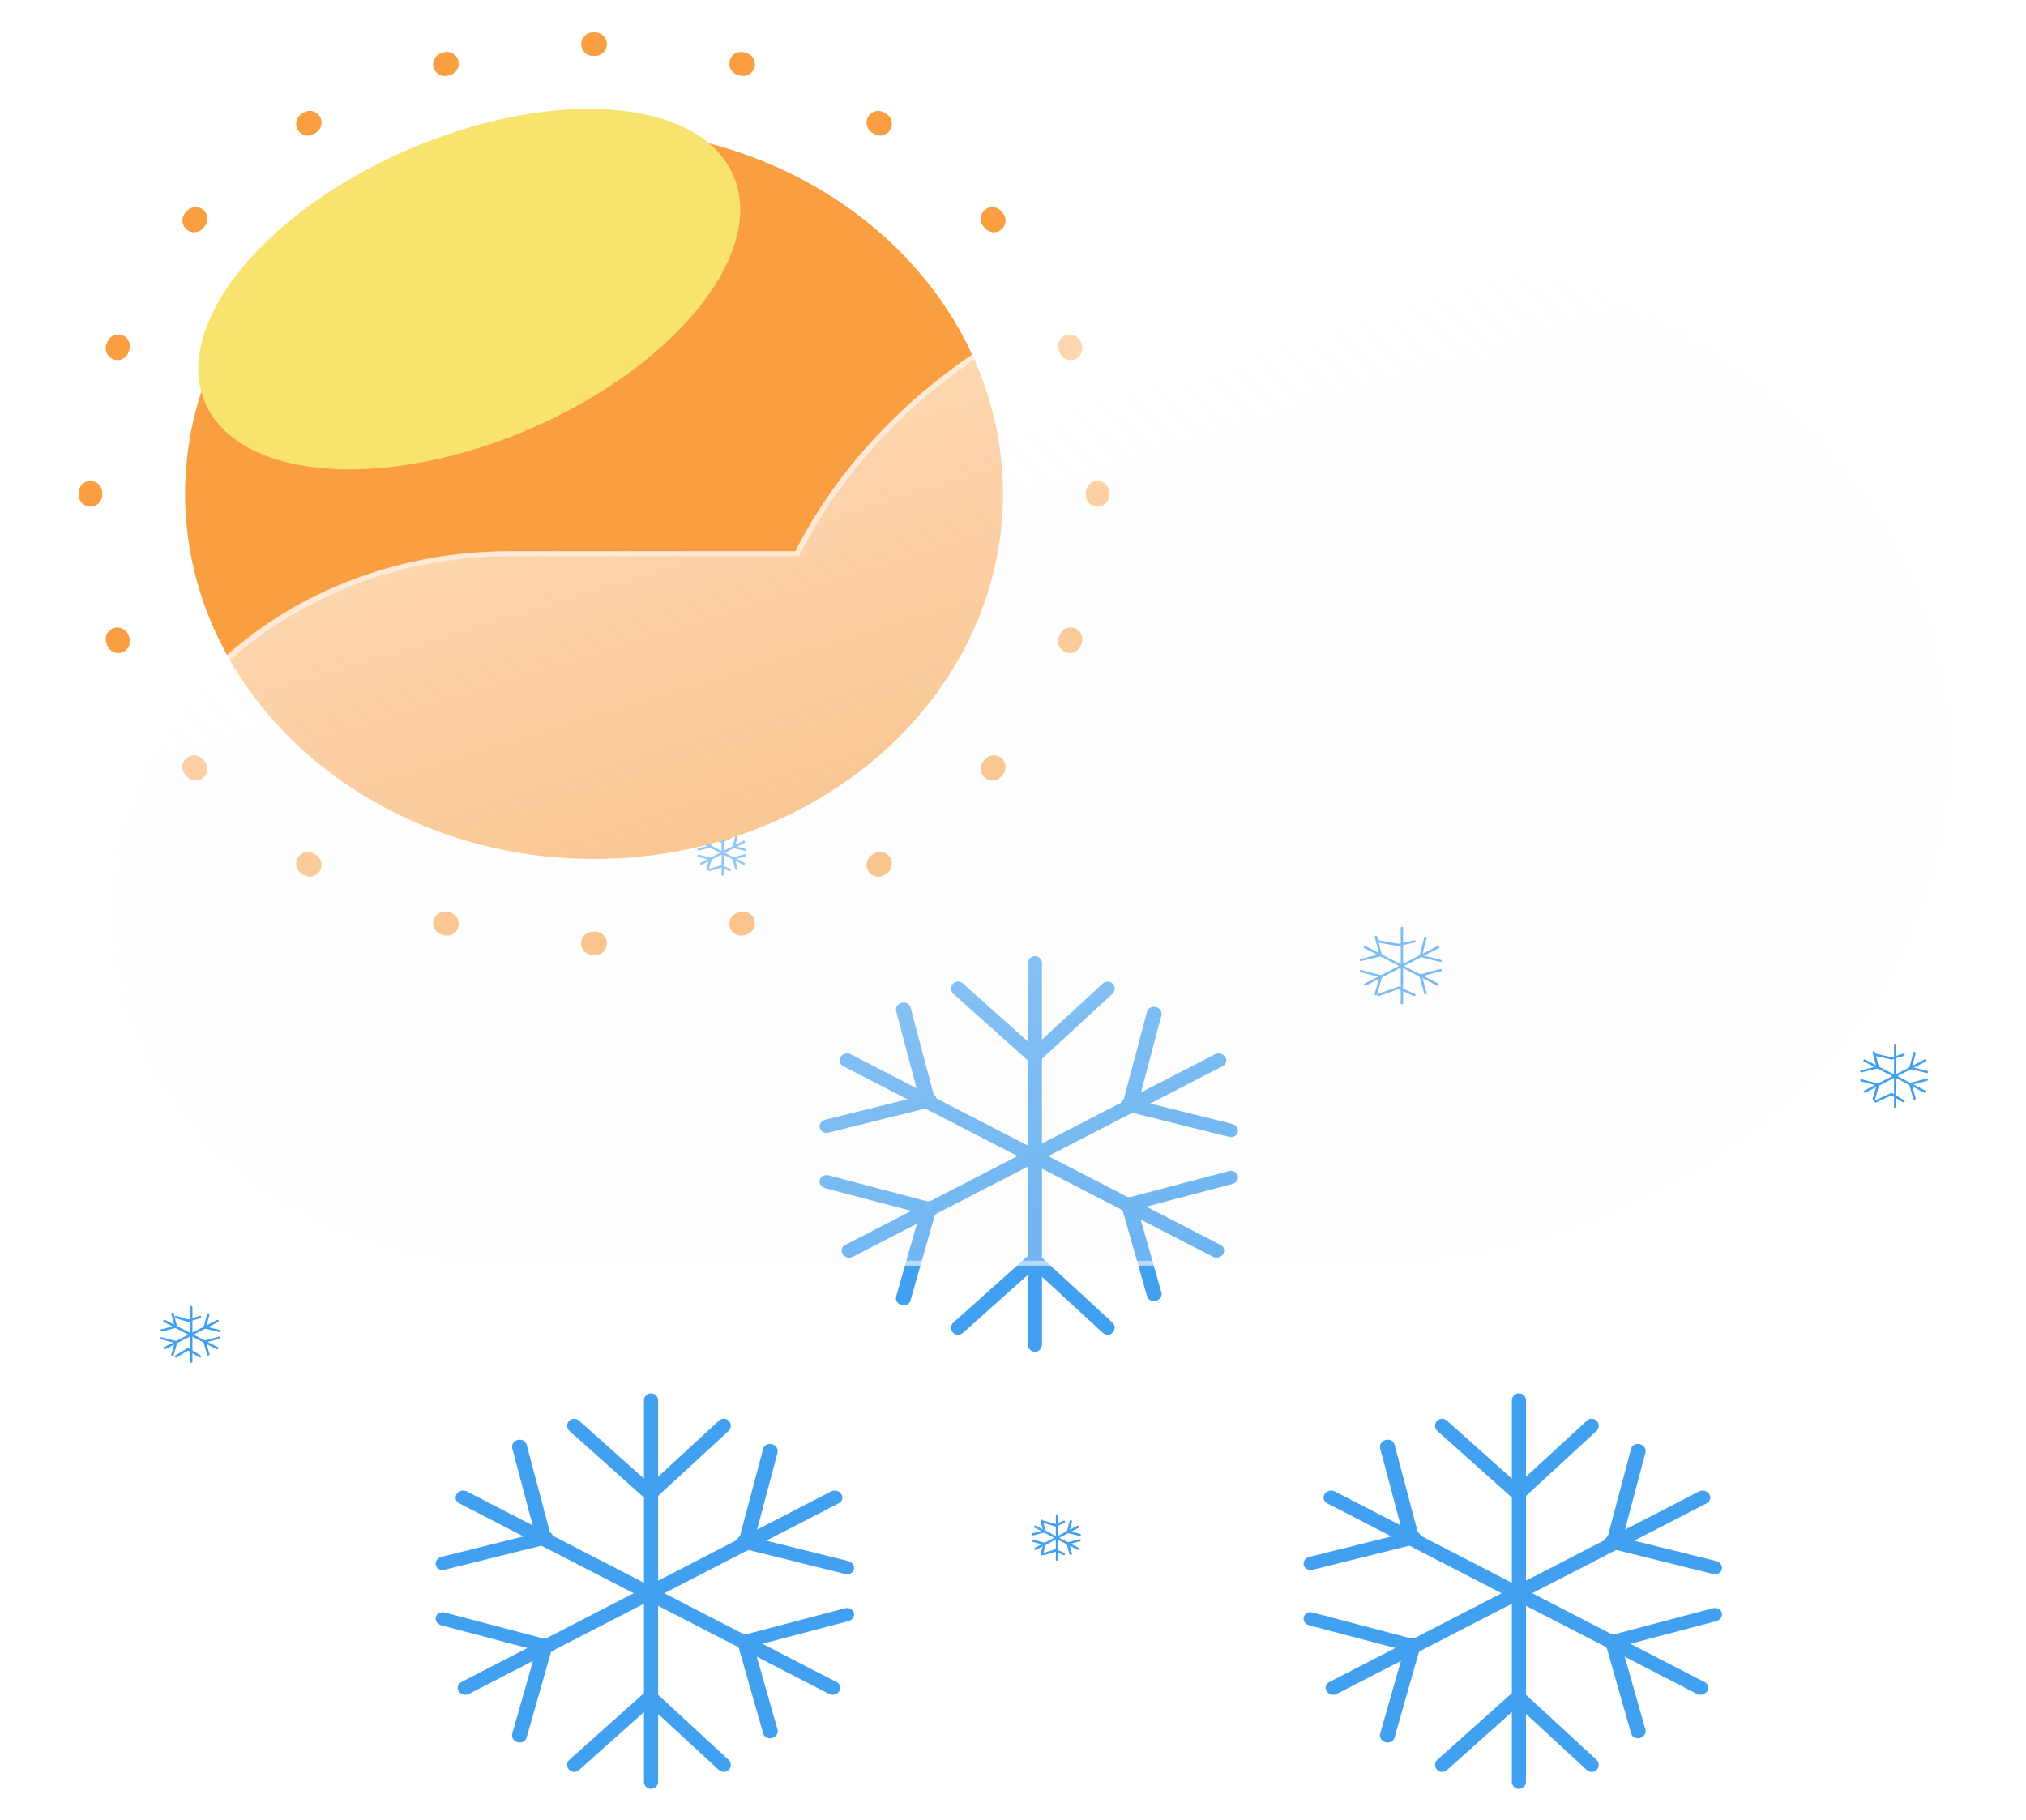 <svg width="69" height="62" viewBox="0 0 69 62" fill="none" xmlns="http://www.w3.org/2000/svg">
<g filter="url(#filter0_f_19_1083)">
<path fill-rule="evenodd" clip-rule="evenodd" d="M24.614 28.249C24.637 28.249 24.654 28.267 24.654 28.289V29.786C24.654 29.808 24.637 29.826 24.614 29.826C24.592 29.826 24.575 29.808 24.575 29.786V28.289C24.575 28.267 24.592 28.249 24.614 28.249Z" fill="#42A0F0"/>
<path fill-rule="evenodd" clip-rule="evenodd" d="M24.89 28.516C24.898 28.537 24.889 28.56 24.869 28.569L24.595 28.692C24.574 28.701 24.551 28.692 24.542 28.672C24.533 28.652 24.542 28.628 24.562 28.619L24.837 28.496C24.857 28.487 24.881 28.496 24.89 28.516Z" fill="#42A0F0"/>
<path fill-rule="evenodd" clip-rule="evenodd" d="M24.131 28.521C24.137 28.5 24.159 28.488 24.18 28.494L24.59 28.616C24.611 28.622 24.623 28.645 24.616 28.666C24.61 28.687 24.588 28.699 24.567 28.693L24.157 28.571C24.136 28.565 24.124 28.543 24.131 28.521Z" fill="#42A0F0"/>
<path fill-rule="evenodd" clip-rule="evenodd" d="M24.542 29.491C24.551 29.47 24.574 29.461 24.595 29.47L24.869 29.593C24.889 29.602 24.898 29.626 24.89 29.646C24.881 29.666 24.857 29.675 24.837 29.666L24.562 29.544C24.542 29.535 24.533 29.511 24.542 29.491Z" fill="#42A0F0"/>
<path fill-rule="evenodd" clip-rule="evenodd" d="M24.616 29.495C24.623 29.517 24.611 29.539 24.59 29.545L24.18 29.667C24.159 29.674 24.137 29.661 24.131 29.64C24.124 29.619 24.136 29.597 24.157 29.59L24.567 29.469C24.588 29.462 24.61 29.474 24.616 29.495Z" fill="#42A0F0"/>
<path fill-rule="evenodd" clip-rule="evenodd" d="M25.372 28.651C25.384 28.67 25.378 28.693 25.358 28.703L23.906 29.452C23.886 29.462 23.861 29.455 23.849 29.437C23.837 29.418 23.843 29.395 23.863 29.385L25.314 28.636C25.334 28.626 25.36 28.633 25.372 28.651Z" fill="#42A0F0"/>
<path fill-rule="evenodd" clip-rule="evenodd" d="M25.424 28.957C25.419 28.978 25.397 28.989 25.375 28.984L24.969 28.883C24.946 28.877 24.932 28.856 24.937 28.836C24.942 28.816 24.964 28.804 24.987 28.81L25.392 28.91C25.415 28.916 25.429 28.937 25.424 28.957Z" fill="#42A0F0"/>
<path fill-rule="evenodd" clip-rule="evenodd" d="M25.092 28.45C25.114 28.456 25.128 28.477 25.123 28.497L25.026 28.864C25.02 28.884 24.998 28.895 24.975 28.889C24.953 28.883 24.939 28.862 24.944 28.842L25.041 28.476C25.047 28.456 25.069 28.444 25.092 28.45Z" fill="#42A0F0"/>
<path fill-rule="evenodd" clip-rule="evenodd" d="M24.21 29.213C24.232 29.219 24.246 29.241 24.24 29.261L24.138 29.62C24.132 29.64 24.109 29.651 24.087 29.645C24.064 29.639 24.051 29.617 24.057 29.597L24.159 29.238C24.165 29.218 24.187 29.207 24.21 29.213Z" fill="#42A0F0"/>
<path fill-rule="evenodd" clip-rule="evenodd" d="M24.247 29.267C24.242 29.287 24.22 29.299 24.197 29.293L23.787 29.184C23.764 29.178 23.75 29.157 23.755 29.137C23.761 29.117 23.783 29.105 23.806 29.111L24.216 29.22C24.239 29.226 24.253 29.247 24.247 29.267Z" fill="#42A0F0"/>
<path fill-rule="evenodd" clip-rule="evenodd" d="M25.364 29.437C25.352 29.455 25.326 29.462 25.307 29.452L23.855 28.703C23.835 28.693 23.829 28.67 23.841 28.651C23.853 28.633 23.879 28.626 23.898 28.636L25.35 29.385C25.37 29.395 25.376 29.418 25.364 29.437Z" fill="#42A0F0"/>
<path fill-rule="evenodd" clip-rule="evenodd" d="M25.092 29.627C25.069 29.633 25.047 29.622 25.041 29.602L24.939 29.243C24.933 29.223 24.947 29.202 24.969 29.195C24.991 29.189 25.014 29.2 25.02 29.22L25.122 29.579C25.128 29.599 25.114 29.621 25.092 29.627Z" fill="#42A0F0"/>
<path fill-rule="evenodd" clip-rule="evenodd" d="M25.423 29.119C25.429 29.14 25.415 29.161 25.392 29.167L24.982 29.275C24.959 29.281 24.936 29.269 24.931 29.249C24.926 29.229 24.94 29.208 24.962 29.202L25.373 29.094C25.395 29.088 25.418 29.099 25.423 29.119Z" fill="#42A0F0"/>
<path fill-rule="evenodd" clip-rule="evenodd" d="M24.241 28.818C24.246 28.839 24.232 28.86 24.209 28.865L23.804 28.966C23.781 28.972 23.759 28.96 23.754 28.94C23.749 28.919 23.763 28.898 23.786 28.893L24.191 28.792C24.214 28.786 24.236 28.798 24.241 28.818Z" fill="#42A0F0"/>
<path fill-rule="evenodd" clip-rule="evenodd" d="M24.203 28.872C24.18 28.878 24.157 28.866 24.152 28.846L24.055 28.48C24.049 28.459 24.063 28.438 24.086 28.432C24.108 28.426 24.131 28.438 24.137 28.458L24.234 28.824C24.239 28.845 24.225 28.866 24.203 28.872Z" fill="#42A0F0"/>
</g>
<g filter="url(#filter1_f_19_1083)">
<path fill-rule="evenodd" clip-rule="evenodd" d="M47.745 31.564C47.767 31.564 47.785 31.582 47.785 31.604V34.17C47.785 34.192 47.767 34.21 47.745 34.21C47.723 34.21 47.705 34.192 47.705 34.17V31.604C47.705 31.582 47.723 31.564 47.745 31.564Z" fill="#42A0F0"/>
<path fill-rule="evenodd" clip-rule="evenodd" d="M48.21 32.056C48.215 32.077 48.201 32.099 48.179 32.103L47.634 32.225C47.612 32.23 47.591 32.216 47.586 32.195C47.581 32.173 47.595 32.152 47.617 32.147L48.162 32.025C48.184 32.02 48.205 32.034 48.21 32.056Z" fill="#42A0F0"/>
<path fill-rule="evenodd" clip-rule="evenodd" d="M46.904 32.057C46.908 32.035 46.928 32.021 46.95 32.025L47.632 32.147C47.654 32.151 47.668 32.171 47.664 32.193C47.661 32.215 47.64 32.229 47.618 32.225L46.936 32.104C46.914 32.1 46.9 32.079 46.904 32.057Z" fill="#42A0F0"/>
<path fill-rule="evenodd" clip-rule="evenodd" d="M47.589 33.631C47.598 33.611 47.621 33.602 47.642 33.611L48.187 33.854C48.207 33.863 48.216 33.887 48.207 33.907C48.198 33.927 48.175 33.936 48.154 33.927L47.609 33.684C47.589 33.675 47.58 33.651 47.589 33.631Z" fill="#42A0F0"/>
<path fill-rule="evenodd" clip-rule="evenodd" d="M47.663 33.634C47.67 33.654 47.659 33.677 47.639 33.685L46.957 33.928C46.936 33.936 46.913 33.925 46.905 33.904C46.898 33.883 46.909 33.86 46.93 33.853L47.612 33.609C47.632 33.602 47.655 33.613 47.663 33.634Z" fill="#42A0F0"/>
<path fill-rule="evenodd" clip-rule="evenodd" d="M49.018 32.238C49.03 32.256 49.024 32.279 49.004 32.29L46.515 33.573C46.495 33.583 46.47 33.576 46.458 33.557C46.446 33.539 46.452 33.516 46.472 33.505L48.961 32.222C48.98 32.212 49.006 32.219 49.018 32.238Z" fill="#42A0F0"/>
<path fill-rule="evenodd" clip-rule="evenodd" d="M49.102 32.738C49.097 32.758 49.075 32.77 49.052 32.765L48.362 32.593C48.339 32.588 48.325 32.567 48.33 32.546C48.335 32.526 48.357 32.514 48.38 32.52L49.07 32.691C49.092 32.697 49.107 32.718 49.102 32.738Z" fill="#42A0F0"/>
<path fill-rule="evenodd" clip-rule="evenodd" d="M48.557 31.905C48.58 31.911 48.594 31.933 48.589 31.953L48.423 32.576C48.418 32.596 48.395 32.607 48.373 32.601C48.35 32.596 48.336 32.574 48.341 32.554L48.507 31.931C48.512 31.911 48.535 31.899 48.557 31.905Z" fill="#42A0F0"/>
<path fill-rule="evenodd" clip-rule="evenodd" d="M47.044 33.213C47.066 33.219 47.08 33.241 47.074 33.261L46.9 33.872C46.895 33.892 46.872 33.903 46.849 33.897C46.827 33.89 46.813 33.869 46.819 33.849L46.993 33.238C46.998 33.218 47.021 33.207 47.044 33.213Z" fill="#42A0F0"/>
<path fill-rule="evenodd" clip-rule="evenodd" d="M47.084 33.269C47.079 33.289 47.056 33.3 47.034 33.294L46.336 33.111C46.314 33.105 46.3 33.083 46.305 33.063C46.31 33.043 46.333 33.032 46.355 33.038L47.053 33.221C47.076 33.227 47.09 33.249 47.084 33.269Z" fill="#42A0F0"/>
<path fill-rule="evenodd" clip-rule="evenodd" d="M49.004 33.557C48.992 33.576 48.967 33.583 48.947 33.573L46.458 32.29C46.438 32.279 46.432 32.256 46.444 32.238C46.456 32.219 46.482 32.212 46.501 32.222L48.99 33.505C49.01 33.516 49.016 33.539 49.004 33.557Z" fill="#42A0F0"/>
<path fill-rule="evenodd" clip-rule="evenodd" d="M48.558 33.868C48.536 33.874 48.513 33.863 48.507 33.843L48.333 33.233C48.328 33.212 48.341 33.191 48.364 33.185C48.386 33.178 48.409 33.19 48.415 33.21L48.588 33.82C48.594 33.84 48.581 33.862 48.558 33.868Z" fill="#42A0F0"/>
<path fill-rule="evenodd" clip-rule="evenodd" d="M49.102 33.035C49.108 33.055 49.093 33.076 49.071 33.082L48.373 33.266C48.351 33.272 48.328 33.26 48.323 33.24C48.317 33.22 48.331 33.199 48.354 33.193L49.052 33.009C49.074 33.003 49.097 33.014 49.102 33.035Z" fill="#42A0F0"/>
<path fill-rule="evenodd" clip-rule="evenodd" d="M47.077 32.518C47.081 32.538 47.067 32.559 47.044 32.565L46.355 32.736C46.332 32.742 46.31 32.73 46.305 32.71C46.3 32.69 46.314 32.669 46.337 32.663L47.026 32.492C47.049 32.486 47.072 32.498 47.077 32.518Z" fill="#42A0F0"/>
<path fill-rule="evenodd" clip-rule="evenodd" d="M47.035 32.573C47.012 32.579 46.99 32.568 46.984 32.547L46.819 31.924C46.813 31.904 46.828 31.883 46.85 31.877C46.873 31.871 46.895 31.883 46.901 31.903L47.066 32.526C47.071 32.546 47.057 32.567 47.035 32.573Z" fill="#42A0F0"/>
</g>
<g filter="url(#filter2_f_19_1083)">
<path fill-rule="evenodd" clip-rule="evenodd" d="M64.543 35.549C64.566 35.549 64.584 35.567 64.584 35.589V37.696C64.584 37.718 64.566 37.736 64.543 37.736C64.521 37.736 64.503 37.718 64.503 37.696V35.589C64.503 35.567 64.521 35.549 64.543 35.549Z" fill="#42A0F0"/>
<path fill-rule="evenodd" clip-rule="evenodd" d="M64.869 35.916C64.875 35.937 64.863 35.959 64.842 35.966L64.433 36.088C64.412 36.094 64.39 36.082 64.383 36.061C64.377 36.039 64.389 36.017 64.41 36.011L64.819 35.889C64.841 35.883 64.863 35.895 64.869 35.916Z" fill="#42A0F0"/>
<path fill-rule="evenodd" clip-rule="evenodd" d="M63.837 35.919C63.842 35.897 63.863 35.884 63.885 35.888L64.43 36.01C64.452 36.015 64.465 36.036 64.461 36.058C64.456 36.08 64.434 36.093 64.413 36.088L63.867 35.967C63.846 35.962 63.832 35.94 63.837 35.919Z" fill="#42A0F0"/>
<path fill-rule="evenodd" clip-rule="evenodd" d="M64.387 37.246C64.398 37.227 64.423 37.221 64.442 37.233L64.851 37.476C64.87 37.487 64.876 37.512 64.865 37.531C64.854 37.55 64.829 37.556 64.81 37.545L64.401 37.301C64.382 37.29 64.376 37.266 64.387 37.246Z" fill="#42A0F0"/>
<path fill-rule="evenodd" clip-rule="evenodd" d="M64.458 37.251C64.467 37.271 64.458 37.294 64.438 37.303L63.892 37.547C63.872 37.556 63.848 37.547 63.839 37.527C63.83 37.507 63.84 37.483 63.86 37.474L64.405 37.23C64.425 37.221 64.449 37.23 64.458 37.251Z" fill="#42A0F0"/>
<path fill-rule="evenodd" clip-rule="evenodd" d="M65.596 36.106C65.608 36.125 65.602 36.148 65.582 36.158L63.538 37.212C63.519 37.222 63.493 37.215 63.481 37.196C63.469 37.178 63.475 37.154 63.495 37.144L65.538 36.091C65.558 36.081 65.584 36.088 65.596 36.106Z" fill="#42A0F0"/>
<path fill-rule="evenodd" clip-rule="evenodd" d="M65.665 36.522C65.661 36.543 65.638 36.554 65.616 36.549L65.049 36.408C65.026 36.402 65.012 36.381 65.017 36.361C65.022 36.341 65.044 36.329 65.067 36.335L65.633 36.476C65.656 36.481 65.671 36.502 65.665 36.522Z" fill="#42A0F0"/>
<path fill-rule="evenodd" clip-rule="evenodd" d="M65.213 35.83C65.235 35.836 65.249 35.857 65.244 35.877L65.108 36.389C65.103 36.409 65.08 36.421 65.057 36.415C65.035 36.409 65.021 36.388 65.026 36.367L65.162 35.856C65.167 35.836 65.19 35.824 65.213 35.83Z" fill="#42A0F0"/>
<path fill-rule="evenodd" clip-rule="evenodd" d="M63.97 36.904C63.992 36.91 64.006 36.931 64 36.952L63.858 37.453C63.852 37.473 63.829 37.484 63.807 37.478C63.784 37.472 63.771 37.45 63.776 37.43L63.919 36.929C63.925 36.909 63.948 36.898 63.97 36.904Z" fill="#42A0F0"/>
<path fill-rule="evenodd" clip-rule="evenodd" d="M64.009 36.958C64.004 36.978 63.981 36.99 63.959 36.984L63.386 36.833C63.363 36.827 63.349 36.805 63.355 36.785C63.36 36.765 63.382 36.754 63.405 36.76L63.978 36.911C64.001 36.917 64.014 36.938 64.009 36.958Z" fill="#42A0F0"/>
<path fill-rule="evenodd" clip-rule="evenodd" d="M65.584 37.196C65.572 37.215 65.546 37.221 65.526 37.211L63.483 36.158C63.463 36.148 63.457 36.124 63.469 36.106C63.481 36.087 63.507 36.081 63.526 36.091L65.57 37.144C65.59 37.154 65.596 37.178 65.584 37.196Z" fill="#42A0F0"/>
<path fill-rule="evenodd" clip-rule="evenodd" d="M65.213 37.455C65.19 37.461 65.168 37.45 65.162 37.43L65.019 36.928C65.013 36.908 65.027 36.887 65.049 36.88C65.072 36.874 65.095 36.885 65.1 36.905L65.243 37.407C65.249 37.427 65.235 37.448 65.213 37.455Z" fill="#42A0F0"/>
<path fill-rule="evenodd" clip-rule="evenodd" d="M65.665 36.762C65.67 36.782 65.656 36.803 65.634 36.809L65.061 36.96C65.038 36.966 65.016 36.955 65.01 36.934C65.005 36.914 65.019 36.893 65.041 36.887L65.615 36.736C65.637 36.73 65.66 36.742 65.665 36.762Z" fill="#42A0F0"/>
<path fill-rule="evenodd" clip-rule="evenodd" d="M64.002 36.338C64.007 36.358 63.993 36.379 63.97 36.385L63.404 36.525C63.381 36.531 63.358 36.519 63.353 36.499C63.349 36.479 63.363 36.458 63.386 36.452L63.952 36.311C63.975 36.306 63.997 36.317 64.002 36.338Z" fill="#42A0F0"/>
<path fill-rule="evenodd" clip-rule="evenodd" d="M63.962 36.391C63.939 36.397 63.917 36.386 63.911 36.366L63.776 35.854C63.77 35.834 63.784 35.813 63.807 35.807C63.829 35.801 63.852 35.812 63.857 35.832L63.993 36.344C63.998 36.364 63.984 36.385 63.962 36.391Z" fill="#42A0F0"/>
</g>
<g filter="url(#filter3_f_19_1083)">
<path fill-rule="evenodd" clip-rule="evenodd" d="M6.514 44.48C6.536 44.48 6.554 44.498 6.554 44.52V46.376C6.554 46.398 6.536 46.416 6.514 46.416C6.492 46.416 6.474 46.398 6.474 46.376V44.52C6.474 44.498 6.492 44.48 6.514 44.48Z" fill="#42A0F0"/>
<path fill-rule="evenodd" clip-rule="evenodd" d="M6.85 44.848C6.856 44.869 6.844 44.891 6.823 44.897L6.414 45.019C6.393 45.026 6.371 45.013 6.364 44.992C6.358 44.971 6.37 44.949 6.391 44.943L6.8 44.821C6.821 44.814 6.844 44.826 6.85 44.848Z" fill="#42A0F0"/>
<path fill-rule="evenodd" clip-rule="evenodd" d="M5.955 44.848C5.961 44.826 5.984 44.814 6.005 44.821L6.414 44.943C6.435 44.949 6.447 44.971 6.441 44.992C6.435 45.013 6.412 45.026 6.391 45.019L5.982 44.897C5.961 44.891 5.949 44.869 5.955 44.848Z" fill="#42A0F0"/>
<path fill-rule="evenodd" clip-rule="evenodd" d="M6.368 45.934C6.379 45.916 6.404 45.909 6.423 45.921L6.832 46.164C6.851 46.175 6.857 46.2 6.846 46.219C6.835 46.238 6.81 46.244 6.791 46.233L6.382 45.989C6.363 45.978 6.357 45.953 6.368 45.934Z" fill="#42A0F0"/>
<path fill-rule="evenodd" clip-rule="evenodd" d="M6.437 45.934C6.448 45.953 6.442 45.978 6.423 45.989L6.014 46.233C5.995 46.244 5.97 46.238 5.959 46.219C5.948 46.2 5.954 46.175 5.973 46.164L6.382 45.921C6.401 45.909 6.426 45.916 6.437 45.934Z" fill="#42A0F0"/>
<path fill-rule="evenodd" clip-rule="evenodd" d="M7.444 44.974C7.456 44.992 7.45 45.016 7.43 45.026L5.63 45.954C5.61 45.964 5.585 45.957 5.573 45.938C5.561 45.92 5.567 45.897 5.587 45.886L7.387 44.959C7.406 44.948 7.432 44.955 7.444 44.974Z" fill="#42A0F0"/>
<path fill-rule="evenodd" clip-rule="evenodd" d="M7.507 45.344C7.502 45.364 7.479 45.376 7.457 45.37L6.958 45.246C6.935 45.241 6.921 45.22 6.926 45.2C6.931 45.179 6.953 45.167 6.976 45.173L7.475 45.297C7.497 45.303 7.512 45.324 7.507 45.344Z" fill="#42A0F0"/>
<path fill-rule="evenodd" clip-rule="evenodd" d="M7.104 44.729C7.126 44.735 7.14 44.756 7.135 44.776L7.015 45.227C7.01 45.247 6.987 45.258 6.965 45.252C6.942 45.246 6.928 45.225 6.934 45.205L7.053 44.754C7.059 44.734 7.081 44.723 7.104 44.729Z" fill="#42A0F0"/>
<path fill-rule="evenodd" clip-rule="evenodd" d="M6.009 45.675C6.032 45.681 6.045 45.702 6.039 45.722L5.914 46.164C5.908 46.184 5.885 46.195 5.863 46.189C5.84 46.182 5.827 46.161 5.832 46.141L5.958 45.699C5.964 45.679 5.987 45.668 6.009 45.675Z" fill="#42A0F0"/>
<path fill-rule="evenodd" clip-rule="evenodd" d="M6.047 45.728C6.042 45.748 6.019 45.759 5.996 45.753L5.492 45.62C5.469 45.614 5.455 45.593 5.46 45.573C5.466 45.553 5.488 45.541 5.511 45.547L6.016 45.68C6.038 45.686 6.052 45.708 6.047 45.728Z" fill="#42A0F0"/>
<path fill-rule="evenodd" clip-rule="evenodd" d="M7.435 45.938C7.423 45.957 7.397 45.964 7.377 45.954L5.577 45.026C5.558 45.016 5.551 44.992 5.563 44.974C5.575 44.955 5.601 44.948 5.621 44.958L7.421 45.886C7.44 45.897 7.447 45.92 7.435 45.938Z" fill="#42A0F0"/>
<path fill-rule="evenodd" clip-rule="evenodd" d="M7.104 46.168C7.082 46.174 7.059 46.163 7.053 46.143L6.928 45.702C6.922 45.681 6.935 45.66 6.958 45.654C6.98 45.647 7.003 45.659 7.009 45.679L7.135 46.12C7.14 46.14 7.127 46.162 7.104 46.168Z" fill="#42A0F0"/>
<path fill-rule="evenodd" clip-rule="evenodd" d="M7.506 45.552C7.512 45.572 7.498 45.594 7.475 45.599L6.97 45.733C6.948 45.739 6.925 45.727 6.92 45.707C6.915 45.687 6.929 45.666 6.951 45.66L7.456 45.526C7.478 45.521 7.501 45.532 7.506 45.552Z" fill="#42A0F0"/>
<path fill-rule="evenodd" clip-rule="evenodd" d="M6.042 45.179C6.047 45.199 6.032 45.22 6.01 45.225L5.511 45.35C5.488 45.355 5.466 45.343 5.461 45.323C5.456 45.303 5.47 45.282 5.493 45.276L5.992 45.152C6.014 45.147 6.037 45.158 6.042 45.179Z" fill="#42A0F0"/>
<path fill-rule="evenodd" clip-rule="evenodd" d="M6.003 45.231C5.98 45.237 5.958 45.226 5.952 45.206L5.833 44.755C5.827 44.735 5.841 44.714 5.864 44.708C5.886 44.702 5.909 44.713 5.914 44.733L6.034 45.184C6.039 45.204 6.025 45.225 6.003 45.231Z" fill="#42A0F0"/>
</g>
<g filter="url(#filter4_f_19_1083)">
<path fill-rule="evenodd" clip-rule="evenodd" d="M35.998 51.576C36.02 51.576 36.038 51.594 36.038 51.616V53.121C36.038 53.144 36.02 53.161 35.998 53.161C35.976 53.161 35.958 53.144 35.958 53.121V51.616C35.958 51.594 35.976 51.576 35.998 51.576Z" fill="#42A0F0"/>
<path fill-rule="evenodd" clip-rule="evenodd" d="M36.269 51.817C36.278 51.837 36.269 51.86 36.249 51.869L35.974 51.992C35.954 52.001 35.93 51.992 35.921 51.972C35.912 51.952 35.921 51.928 35.941 51.919L36.216 51.796C36.236 51.787 36.26 51.796 36.269 51.817Z" fill="#42A0F0"/>
<path fill-rule="evenodd" clip-rule="evenodd" d="M35.51 51.822C35.516 51.8 35.538 51.788 35.559 51.794L35.969 51.916C35.99 51.923 36.002 51.945 35.996 51.966C35.989 51.987 35.967 51.999 35.946 51.993L35.537 51.871C35.516 51.865 35.503 51.843 35.51 51.822Z" fill="#42A0F0"/>
<path fill-rule="evenodd" clip-rule="evenodd" d="M35.921 52.791C35.93 52.771 35.954 52.762 35.974 52.771L36.249 52.893C36.269 52.902 36.278 52.926 36.269 52.946C36.26 52.966 36.236 52.975 36.216 52.967L35.941 52.844C35.921 52.835 35.912 52.811 35.921 52.791Z" fill="#42A0F0"/>
<path fill-rule="evenodd" clip-rule="evenodd" d="M35.996 52.796C36.002 52.817 35.99 52.839 35.969 52.846L35.559 52.967C35.538 52.974 35.516 52.962 35.51 52.94C35.503 52.919 35.516 52.897 35.537 52.891L35.946 52.769C35.967 52.763 35.989 52.775 35.996 52.796Z" fill="#42A0F0"/>
<path fill-rule="evenodd" clip-rule="evenodd" d="M36.76 51.98C36.772 51.999 36.766 52.022 36.746 52.032L35.286 52.785C35.266 52.795 35.241 52.788 35.229 52.77C35.217 52.751 35.223 52.728 35.242 52.718L36.702 51.965C36.722 51.955 36.748 51.962 36.76 51.98Z" fill="#42A0F0"/>
<path fill-rule="evenodd" clip-rule="evenodd" d="M36.812 52.288C36.807 52.308 36.785 52.32 36.763 52.314L36.355 52.213C36.332 52.207 36.318 52.186 36.322 52.166C36.328 52.146 36.35 52.134 36.373 52.14L36.78 52.241C36.803 52.247 36.817 52.268 36.812 52.288Z" fill="#42A0F0"/>
<path fill-rule="evenodd" clip-rule="evenodd" d="M36.479 51.778C36.501 51.784 36.515 51.805 36.51 51.825L36.412 52.194C36.407 52.214 36.384 52.225 36.361 52.219C36.339 52.214 36.325 52.192 36.33 52.172L36.428 51.804C36.434 51.783 36.456 51.772 36.479 51.778Z" fill="#42A0F0"/>
<path fill-rule="evenodd" clip-rule="evenodd" d="M35.591 52.545C35.614 52.551 35.627 52.573 35.621 52.593L35.519 52.954C35.513 52.974 35.49 52.985 35.468 52.979C35.445 52.973 35.432 52.951 35.437 52.931L35.54 52.57C35.546 52.55 35.569 52.539 35.591 52.545Z" fill="#42A0F0"/>
<path fill-rule="evenodd" clip-rule="evenodd" d="M35.629 52.599C35.624 52.619 35.601 52.631 35.579 52.625L35.166 52.516C35.144 52.51 35.13 52.489 35.135 52.469C35.14 52.449 35.163 52.437 35.185 52.443L35.598 52.552C35.62 52.558 35.635 52.579 35.629 52.599Z" fill="#42A0F0"/>
<path fill-rule="evenodd" clip-rule="evenodd" d="M36.752 52.77C36.74 52.788 36.714 52.795 36.694 52.785L35.234 52.032C35.215 52.022 35.209 51.999 35.221 51.98C35.233 51.962 35.258 51.955 35.278 51.965L36.738 52.718C36.758 52.728 36.764 52.751 36.752 52.77Z" fill="#42A0F0"/>
<path fill-rule="evenodd" clip-rule="evenodd" d="M36.477 52.961C36.455 52.968 36.432 52.956 36.426 52.936L36.324 52.575C36.318 52.555 36.331 52.534 36.354 52.528C36.377 52.521 36.399 52.532 36.405 52.552L36.508 52.914C36.514 52.934 36.5 52.955 36.477 52.961Z" fill="#42A0F0"/>
<path fill-rule="evenodd" clip-rule="evenodd" d="M36.811 52.451C36.816 52.471 36.802 52.492 36.78 52.498L36.367 52.607C36.344 52.613 36.322 52.602 36.317 52.581C36.311 52.561 36.325 52.54 36.348 52.534L36.761 52.425C36.783 52.419 36.806 52.431 36.811 52.451Z" fill="#42A0F0"/>
<path fill-rule="evenodd" clip-rule="evenodd" d="M35.623 52.148C35.628 52.169 35.614 52.19 35.591 52.195L35.183 52.297C35.161 52.302 35.138 52.29 35.133 52.27C35.129 52.25 35.143 52.229 35.166 52.223L35.573 52.122C35.596 52.116 35.618 52.128 35.623 52.148Z" fill="#42A0F0"/>
<path fill-rule="evenodd" clip-rule="evenodd" d="M35.584 52.202C35.562 52.208 35.539 52.196 35.533 52.176L35.436 51.808C35.43 51.787 35.444 51.766 35.467 51.76C35.489 51.754 35.512 51.766 35.517 51.786L35.615 52.154C35.62 52.175 35.607 52.196 35.584 52.202Z" fill="#42A0F0"/>
</g>
<g filter="url(#filter5_f_19_1083)">
<path fill-rule="evenodd" clip-rule="evenodd" d="M51.731 47.457C51.864 47.457 51.971 47.564 51.971 47.697V60.69C51.971 60.822 51.864 60.93 51.731 60.93C51.598 60.93 51.491 60.822 51.491 60.69V47.697C51.491 47.564 51.598 47.457 51.731 47.457Z" fill="#42A0F0"/>
<path fill-rule="evenodd" clip-rule="evenodd" d="M54.385 48.4C54.474 48.498 54.468 48.65 54.371 48.74L51.865 51.05C51.767 51.139 51.615 51.133 51.526 51.036C51.436 50.938 51.442 50.786 51.539 50.696L54.045 48.387C54.143 48.297 54.295 48.303 54.385 48.4Z" fill="#42A0F0"/>
<path fill-rule="evenodd" clip-rule="evenodd" d="M48.936 48.403C49.025 48.304 49.176 48.296 49.275 48.384L51.862 50.694C51.961 50.782 51.97 50.934 51.881 51.033C51.793 51.132 51.641 51.141 51.542 51.052L48.956 48.742C48.856 48.654 48.848 48.502 48.936 48.403Z" fill="#42A0F0"/>
<path fill-rule="evenodd" clip-rule="evenodd" d="M51.526 57.64C51.615 57.542 51.767 57.536 51.865 57.626L54.371 59.936C54.468 60.026 54.474 60.178 54.385 60.275C54.295 60.373 54.143 60.379 54.045 60.289L51.539 57.979C51.442 57.889 51.436 57.737 51.526 57.64Z" fill="#42A0F0"/>
<path fill-rule="evenodd" clip-rule="evenodd" d="M51.881 57.643C51.97 57.742 51.961 57.893 51.862 57.982L49.275 60.292C49.176 60.38 49.025 60.371 48.936 60.272C48.848 60.173 48.856 60.022 48.956 59.933L51.542 57.623C51.641 57.535 51.793 57.544 51.881 57.643Z" fill="#42A0F0"/>
<path fill-rule="evenodd" clip-rule="evenodd" d="M58.211 50.889C58.283 51.001 58.246 51.14 58.128 51.201L45.527 57.697C45.409 57.758 45.255 57.717 45.183 57.606C45.111 57.494 45.148 57.355 45.266 57.294L57.867 50.797C57.985 50.737 58.139 50.778 58.211 50.889Z" fill="#42A0F0"/>
<path fill-rule="evenodd" clip-rule="evenodd" d="M58.642 53.451C58.612 53.573 58.478 53.644 58.342 53.61L54.849 52.742C54.713 52.708 54.627 52.582 54.657 52.461C54.686 52.339 54.821 52.268 54.956 52.302L58.45 53.17C58.586 53.204 58.672 53.33 58.642 53.451Z" fill="#42A0F0"/>
<path fill-rule="evenodd" clip-rule="evenodd" d="M55.853 49.19C55.989 49.226 56.072 49.353 56.04 49.474L55.202 52.63C55.17 52.751 55.035 52.819 54.899 52.783C54.764 52.748 54.68 52.62 54.712 52.499L55.55 49.344C55.582 49.223 55.718 49.154 55.853 49.19Z" fill="#42A0F0"/>
<path fill-rule="evenodd" clip-rule="evenodd" d="M48.191 55.811C48.326 55.849 48.407 55.977 48.373 56.098L47.492 59.191C47.458 59.311 47.321 59.378 47.187 59.34C47.052 59.302 46.97 59.174 47.004 59.053L47.885 55.961C47.919 55.84 48.056 55.774 48.191 55.811Z" fill="#42A0F0"/>
<path fill-rule="evenodd" clip-rule="evenodd" d="M48.427 56.137C48.395 56.258 48.26 56.327 48.124 56.291L44.591 55.36C44.456 55.324 44.371 55.197 44.403 55.076C44.435 54.955 44.571 54.886 44.706 54.922L48.24 55.853C48.375 55.889 48.459 56.016 48.427 56.137Z" fill="#42A0F0"/>
<path fill-rule="evenodd" clip-rule="evenodd" d="M58.141 57.605C58.069 57.717 57.915 57.758 57.797 57.697L45.195 51.201C45.078 51.14 45.04 51 45.112 50.889C45.184 50.778 45.338 50.736 45.456 50.797L58.058 57.294C58.175 57.355 58.213 57.494 58.141 57.605Z" fill="#42A0F0"/>
<path fill-rule="evenodd" clip-rule="evenodd" d="M55.858 59.196C55.723 59.233 55.586 59.166 55.552 59.046L54.671 55.953C54.637 55.833 54.719 55.705 54.853 55.667C54.988 55.629 55.125 55.696 55.159 55.816L56.04 58.909C56.074 59.029 55.992 59.158 55.858 59.196Z" fill="#42A0F0"/>
<path fill-rule="evenodd" clip-rule="evenodd" d="M58.641 54.932C58.672 55.053 58.588 55.18 58.453 55.215L54.919 56.147C54.784 56.183 54.648 56.114 54.617 55.993C54.585 55.872 54.669 55.745 54.804 55.709L58.338 54.777C58.473 54.742 58.609 54.811 58.641 54.932Z" fill="#42A0F0"/>
<path fill-rule="evenodd" clip-rule="evenodd" d="M48.387 52.316C48.417 52.438 48.331 52.564 48.195 52.597L44.702 53.466C44.566 53.499 44.431 53.428 44.402 53.307C44.372 53.185 44.458 53.059 44.594 53.026L48.087 52.157C48.223 52.124 48.357 52.195 48.387 52.316Z" fill="#42A0F0"/>
<path fill-rule="evenodd" clip-rule="evenodd" d="M48.145 52.639C48.009 52.675 47.874 52.606 47.842 52.485L47.004 49.33C46.972 49.209 47.055 49.082 47.191 49.046C47.326 49.01 47.462 49.079 47.494 49.2L48.331 52.355C48.364 52.476 48.28 52.603 48.145 52.639Z" fill="#42A0F0"/>
<path fill-rule="evenodd" clip-rule="evenodd" d="M35.247 32.568C35.379 32.568 35.487 32.675 35.487 32.808V45.801C35.487 45.933 35.379 46.041 35.247 46.041C35.114 46.041 35.006 45.933 35.006 45.801V32.808C35.006 32.675 35.114 32.568 35.247 32.568Z" fill="#42A0F0"/>
<path fill-rule="evenodd" clip-rule="evenodd" d="M37.9 33.511C37.99 33.609 37.984 33.761 37.886 33.851L35.38 36.16C35.283 36.25 35.131 36.244 35.041 36.147C34.951 36.049 34.957 35.897 35.055 35.807L37.561 33.497C37.658 33.407 37.81 33.414 37.9 33.511Z" fill="#42A0F0"/>
<path fill-rule="evenodd" clip-rule="evenodd" d="M32.451 33.514C32.54 33.415 32.692 33.407 32.791 33.495L35.377 35.805C35.476 35.893 35.485 36.045 35.397 36.144C35.308 36.243 35.156 36.252 35.057 36.163L32.471 33.853C32.372 33.765 32.363 33.613 32.451 33.514Z" fill="#42A0F0"/>
<path fill-rule="evenodd" clip-rule="evenodd" d="M35.041 42.751C35.131 42.653 35.283 42.647 35.38 42.737L37.886 45.047C37.984 45.136 37.99 45.288 37.9 45.386C37.81 45.484 37.658 45.49 37.561 45.4L35.055 43.09C34.957 43 34.951 42.848 35.041 42.751Z" fill="#42A0F0"/>
<path fill-rule="evenodd" clip-rule="evenodd" d="M35.397 42.753C35.485 42.852 35.476 43.004 35.377 43.093L32.791 45.402C32.692 45.491 32.54 45.482 32.451 45.383C32.363 45.284 32.372 45.132 32.471 45.044L35.057 42.734C35.156 42.646 35.308 42.654 35.397 42.753Z" fill="#42A0F0"/>
<path fill-rule="evenodd" clip-rule="evenodd" d="M41.726 36C41.798 36.111 41.761 36.251 41.643 36.312L29.041 42.808C28.924 42.869 28.77 42.828 28.698 42.717C28.625 42.605 28.663 42.466 28.781 42.405L41.382 35.908C41.5 35.848 41.654 35.889 41.726 36Z" fill="#42A0F0"/>
<path fill-rule="evenodd" clip-rule="evenodd" d="M42.157 38.562C42.127 38.684 41.993 38.755 41.857 38.721L38.364 37.853C38.228 37.819 38.142 37.693 38.172 37.572C38.201 37.45 38.336 37.379 38.471 37.413L41.965 38.281C42.1 38.315 42.187 38.441 42.157 38.562Z" fill="#42A0F0"/>
<path fill-rule="evenodd" clip-rule="evenodd" d="M39.368 34.301C39.503 34.337 39.587 34.464 39.555 34.585L38.717 37.741C38.685 37.861 38.549 37.93 38.414 37.894C38.279 37.858 38.195 37.731 38.227 37.61L39.065 34.455C39.097 34.334 39.233 34.265 39.368 34.301Z" fill="#42A0F0"/>
<path fill-rule="evenodd" clip-rule="evenodd" d="M31.706 40.922C31.84 40.96 31.922 41.089 31.888 41.209L31.007 44.302C30.973 44.422 30.836 44.489 30.701 44.451C30.566 44.413 30.485 44.285 30.519 44.164L31.399 41.072C31.434 40.952 31.571 40.885 31.706 40.922Z" fill="#42A0F0"/>
<path fill-rule="evenodd" clip-rule="evenodd" d="M31.942 41.248C31.91 41.369 31.775 41.438 31.639 41.403L28.106 40.471C27.97 40.435 27.886 40.308 27.918 40.187C27.95 40.066 28.086 39.997 28.221 40.033L31.755 40.965C31.89 41 31.974 41.127 31.942 41.248Z" fill="#42A0F0"/>
<path fill-rule="evenodd" clip-rule="evenodd" d="M41.656 42.716C41.584 42.828 41.43 42.869 41.312 42.808L28.711 36.312C28.593 36.251 28.556 36.111 28.628 36C28.7 35.889 28.854 35.847 28.972 35.908L41.573 42.405C41.691 42.465 41.728 42.605 41.656 42.716Z" fill="#42A0F0"/>
<path fill-rule="evenodd" clip-rule="evenodd" d="M39.373 44.306C39.238 44.344 39.101 44.277 39.067 44.157L38.187 41.064C38.152 40.944 38.234 40.816 38.369 40.778C38.504 40.74 38.641 40.807 38.675 40.927L39.555 44.02C39.589 44.14 39.508 44.268 39.373 44.306Z" fill="#42A0F0"/>
<path fill-rule="evenodd" clip-rule="evenodd" d="M42.156 40.043C42.188 40.164 42.104 40.291 41.969 40.326L38.435 41.258C38.3 41.294 38.164 41.225 38.132 41.104C38.1 40.983 38.184 40.856 38.32 40.82L41.853 39.888C41.989 39.852 42.124 39.922 42.156 40.043Z" fill="#42A0F0"/>
<path fill-rule="evenodd" clip-rule="evenodd" d="M31.902 37.427C31.932 37.549 31.846 37.675 31.71 37.709L28.217 38.577C28.081 38.611 27.947 38.539 27.917 38.418C27.887 38.296 27.974 38.171 28.109 38.137L31.603 37.269C31.738 37.235 31.873 37.306 31.902 37.427Z" fill="#42A0F0"/>
<path fill-rule="evenodd" clip-rule="evenodd" d="M31.66 37.75C31.524 37.786 31.389 37.717 31.357 37.596L30.519 34.441C30.487 34.32 30.57 34.193 30.706 34.157C30.841 34.121 30.977 34.19 31.009 34.311L31.847 37.466C31.879 37.587 31.795 37.714 31.66 37.75Z" fill="#42A0F0"/>
<path fill-rule="evenodd" clip-rule="evenodd" d="M22.172 47.457C22.305 47.457 22.413 47.564 22.413 47.697V60.69C22.413 60.822 22.305 60.93 22.172 60.93C22.04 60.93 21.932 60.822 21.932 60.69V47.697C21.932 47.564 22.04 47.457 22.172 47.457Z" fill="#42A0F0"/>
<path fill-rule="evenodd" clip-rule="evenodd" d="M24.826 48.4C24.916 48.498 24.91 48.65 24.812 48.74L22.306 51.05C22.209 51.139 22.057 51.133 21.967 51.036C21.877 50.938 21.883 50.786 21.98 50.696L24.486 48.387C24.584 48.297 24.736 48.303 24.826 48.4Z" fill="#42A0F0"/>
<path fill-rule="evenodd" clip-rule="evenodd" d="M19.377 48.403C19.465 48.304 19.617 48.296 19.716 48.384L22.303 50.694C22.402 50.782 22.41 50.934 22.322 51.033C22.234 51.132 22.082 51.141 21.983 51.052L19.396 48.742C19.297 48.654 19.289 48.502 19.377 48.403Z" fill="#42A0F0"/>
<path fill-rule="evenodd" clip-rule="evenodd" d="M21.967 57.64C22.057 57.542 22.209 57.536 22.306 57.626L24.812 59.936C24.91 60.026 24.916 60.178 24.826 60.275C24.736 60.373 24.584 60.379 24.486 60.289L21.98 57.979C21.883 57.889 21.877 57.737 21.967 57.64Z" fill="#42A0F0"/>
<path fill-rule="evenodd" clip-rule="evenodd" d="M22.322 57.643C22.41 57.742 22.402 57.893 22.303 57.982L19.716 60.292C19.617 60.38 19.465 60.371 19.377 60.272C19.289 60.173 19.297 60.022 19.396 59.933L21.983 57.623C22.082 57.535 22.234 57.544 22.322 57.643Z" fill="#42A0F0"/>
<path fill-rule="evenodd" clip-rule="evenodd" d="M28.652 50.889C28.724 51 28.687 51.14 28.569 51.201L15.967 57.697C15.85 57.758 15.695 57.717 15.623 57.605C15.552 57.494 15.589 57.355 15.707 57.294L28.308 50.797C28.426 50.737 28.58 50.778 28.652 50.889Z" fill="#42A0F0"/>
<path fill-rule="evenodd" clip-rule="evenodd" d="M29.083 53.451C29.053 53.573 28.919 53.644 28.783 53.61L25.29 52.742C25.154 52.708 25.068 52.582 25.098 52.461C25.127 52.339 25.262 52.268 25.397 52.302L28.891 53.17C29.026 53.204 29.113 53.33 29.083 53.451Z" fill="#42A0F0"/>
<path fill-rule="evenodd" clip-rule="evenodd" d="M26.294 49.19C26.43 49.226 26.513 49.353 26.481 49.474L25.643 52.63C25.611 52.75 25.475 52.819 25.34 52.783C25.205 52.747 25.121 52.62 25.153 52.499L25.991 49.344C26.023 49.223 26.159 49.154 26.294 49.19Z" fill="#42A0F0"/>
<path fill-rule="evenodd" clip-rule="evenodd" d="M18.631 55.811C18.766 55.849 18.848 55.977 18.814 56.098L17.933 59.19C17.899 59.311 17.762 59.377 17.627 59.34C17.492 59.302 17.411 59.174 17.445 59.053L18.326 55.961C18.36 55.84 18.497 55.773 18.631 55.811Z" fill="#42A0F0"/>
<path fill-rule="evenodd" clip-rule="evenodd" d="M18.868 56.137C18.836 56.258 18.701 56.327 18.565 56.291L15.032 55.359C14.896 55.324 14.812 55.197 14.844 55.076C14.876 54.955 15.012 54.886 15.147 54.922L18.681 55.853C18.816 55.889 18.9 56.016 18.868 56.137Z" fill="#42A0F0"/>
<path fill-rule="evenodd" clip-rule="evenodd" d="M28.582 57.606C28.51 57.717 28.356 57.758 28.238 57.697L15.636 51.201C15.518 51.14 15.481 51.001 15.553 50.889C15.625 50.778 15.779 50.737 15.897 50.797L28.498 57.294C28.616 57.355 28.654 57.494 28.582 57.606Z" fill="#42A0F0"/>
<path fill-rule="evenodd" clip-rule="evenodd" d="M26.298 59.196C26.164 59.233 26.027 59.166 25.992 59.046L25.112 55.953C25.078 55.833 25.159 55.705 25.294 55.667C25.429 55.629 25.566 55.696 25.6 55.816L26.48 58.909C26.515 59.029 26.433 59.158 26.298 59.196Z" fill="#42A0F0"/>
<path fill-rule="evenodd" clip-rule="evenodd" d="M29.082 54.932C29.113 55.053 29.029 55.18 28.894 55.215L25.36 56.147C25.225 56.183 25.09 56.114 25.058 55.993C25.026 55.872 25.11 55.745 25.245 55.709L28.779 54.777C28.914 54.742 29.05 54.811 29.082 54.932Z" fill="#42A0F0"/>
<path fill-rule="evenodd" clip-rule="evenodd" d="M18.828 52.316C18.857 52.438 18.771 52.564 18.635 52.597L15.142 53.466C15.006 53.5 14.872 53.428 14.842 53.307C14.813 53.185 14.899 53.06 15.035 53.026L18.528 52.157C18.664 52.124 18.798 52.195 18.828 52.316Z" fill="#42A0F0"/>
<path fill-rule="evenodd" clip-rule="evenodd" d="M18.585 52.639C18.45 52.675 18.314 52.606 18.282 52.485L17.445 49.33C17.413 49.209 17.496 49.082 17.631 49.046C17.767 49.01 17.902 49.079 17.935 49.2L18.772 52.355C18.805 52.476 18.721 52.603 18.585 52.639Z" fill="#42A0F0"/>
</g>
<g filter="url(#filter6_f_19_1083)">
<path d="M20.231 29.255C27.922 29.255 34.158 23.687 34.158 16.819C34.158 9.951 27.922 4.383 20.231 4.383C12.539 4.383 6.304 9.951 6.304 16.819C6.304 23.687 12.539 29.255 20.231 29.255Z" fill="#FA9E42"/>
</g>
<g filter="url(#filter7_f_19_1083)">
<path fill-rule="evenodd" clip-rule="evenodd" d="M20.192 1.106L20.231 1.106L20.27 1.106C20.491 1.107 20.67 1.286 20.669 1.508C20.669 1.729 20.489 1.908 20.268 1.907L20.231 1.907L20.193 1.907C19.972 1.908 19.793 1.729 19.792 1.508C19.792 1.286 19.971 1.107 20.192 1.106ZM24.852 2.065C24.91 1.851 25.13 1.726 25.343 1.784L25.418 1.804C25.631 1.863 25.756 2.084 25.697 2.297C25.638 2.51 25.418 2.635 25.205 2.576L25.133 2.556C24.92 2.498 24.794 2.278 24.852 2.065ZM15.61 2.065C15.668 2.278 15.542 2.498 15.329 2.556L15.257 2.576C15.044 2.635 14.824 2.51 14.765 2.297C14.706 2.084 14.831 1.863 15.044 1.804L15.118 1.784C15.332 1.726 15.552 1.851 15.61 2.065ZM10.892 3.969C11.007 4.158 10.948 4.404 10.759 4.52L10.696 4.559C10.508 4.675 10.261 4.617 10.145 4.428C10.029 4.24 10.087 3.994 10.275 3.878L10.341 3.837C10.53 3.721 10.777 3.781 10.892 3.969ZM29.57 3.969C29.685 3.781 29.932 3.721 30.12 3.837L30.187 3.878C30.375 3.994 30.433 4.24 30.317 4.428C30.201 4.617 29.954 4.675 29.766 4.559L29.702 4.52C29.514 4.404 29.454 4.158 29.57 3.969ZM6.925 7.151C7.092 7.296 7.11 7.549 6.965 7.716L6.917 7.772C6.773 7.94 6.52 7.959 6.352 7.815C6.185 7.671 6.165 7.418 6.309 7.251L6.36 7.192C6.505 7.025 6.758 7.006 6.925 7.151ZM33.537 7.151C33.704 7.006 33.956 7.025 34.101 7.192L34.152 7.251C34.296 7.418 34.277 7.671 34.109 7.815C33.942 7.959 33.689 7.94 33.545 7.772L33.496 7.716C33.352 7.549 33.37 7.296 33.537 7.151ZM4.172 11.421C4.378 11.501 4.48 11.733 4.4 11.939L4.374 12.008C4.295 12.215 4.063 12.318 3.857 12.239C3.65 12.16 3.547 11.929 3.626 11.722L3.654 11.649C3.734 11.443 3.966 11.341 4.172 11.421ZM36.289 11.421C36.495 11.341 36.727 11.443 36.808 11.649L36.836 11.722C36.915 11.929 36.812 12.16 36.605 12.239C36.398 12.318 36.167 12.215 36.088 12.008L36.061 11.939C35.981 11.733 36.083 11.501 36.289 11.421ZM3.084 16.38C3.305 16.381 3.484 16.561 3.483 16.782L3.483 16.819L3.483 16.856C3.484 17.077 3.305 17.257 3.084 17.257C2.863 17.258 2.683 17.079 2.682 16.858L2.682 16.819L2.682 16.779C2.683 16.558 2.863 16.38 3.084 16.38ZM37.378 16.38C37.599 16.38 37.779 16.558 37.779 16.779L37.779 16.819L37.779 16.858C37.779 17.079 37.599 17.258 37.378 17.257C37.157 17.257 36.978 17.077 36.979 16.856L36.979 16.819L36.979 16.782C36.978 16.561 37.157 16.381 37.378 16.38ZM3.857 21.398C4.063 21.319 4.295 21.423 4.374 21.629L4.4 21.698C4.48 21.904 4.378 22.136 4.172 22.216C3.966 22.296 3.734 22.194 3.654 21.988L3.626 21.915C3.547 21.709 3.65 21.477 3.857 21.398ZM36.605 21.398C36.812 21.477 36.915 21.709 36.836 21.915L36.808 21.988C36.727 22.194 36.495 22.296 36.289 22.216C36.083 22.136 35.981 21.904 36.061 21.698L36.088 21.629C36.167 21.423 36.398 21.319 36.605 21.398ZM6.352 25.822C6.52 25.678 6.773 25.698 6.917 25.865L6.965 25.922C7.11 26.089 7.092 26.341 6.925 26.486C6.758 26.631 6.505 26.613 6.36 26.446L6.309 26.387C6.165 26.219 6.185 25.966 6.352 25.822ZM34.109 25.822C34.277 25.966 34.296 26.219 34.152 26.387L34.101 26.446C33.956 26.613 33.704 26.631 33.537 26.486C33.37 26.341 33.352 26.089 33.496 25.922L33.545 25.865C33.689 25.698 33.942 25.678 34.109 25.822ZM10.145 29.209C10.261 29.021 10.508 28.963 10.696 29.079L10.759 29.118C10.948 29.233 11.007 29.48 10.892 29.668C10.777 29.857 10.53 29.916 10.341 29.801L10.275 29.76C10.087 29.644 10.029 29.397 10.145 29.209ZM30.317 29.209C30.433 29.397 30.375 29.644 30.187 29.76L30.12 29.801C29.932 29.916 29.685 29.857 29.57 29.668C29.454 29.48 29.514 29.233 29.702 29.118L29.766 29.079C29.954 28.963 30.201 29.021 30.317 29.209ZM14.765 31.341C14.824 31.128 15.044 31.003 15.257 31.062L15.329 31.081C15.542 31.14 15.668 31.36 15.61 31.573C15.552 31.786 15.332 31.912 15.118 31.854L15.044 31.834C14.831 31.774 14.706 31.554 14.765 31.341ZM25.697 31.341C25.756 31.554 25.631 31.774 25.418 31.834L25.343 31.854C25.13 31.912 24.91 31.786 24.852 31.573C24.794 31.36 24.92 31.14 25.133 31.081L25.205 31.062C25.418 31.003 25.638 31.128 25.697 31.341ZM19.792 32.13C19.793 31.909 19.972 31.73 20.193 31.73L20.231 31.73L20.268 31.73C20.489 31.73 20.669 31.909 20.669 32.13C20.67 32.351 20.491 32.531 20.27 32.531L20.231 32.531L20.192 32.531C19.971 32.531 19.792 32.351 19.792 32.13Z" fill="#FA9E42"/>
</g>
<g filter="url(#filter8_f_19_1083)">
<path d="M18.651 14.336C23.529 12.022 26.288 8.138 24.814 5.66C23.34 3.182 18.191 3.048 13.313 5.362C8.435 7.675 5.676 11.559 7.15 14.037C8.624 16.515 13.773 16.649 18.651 14.336Z" fill="#F8E36F"/>
</g>
<g filter="url(#filter9_df_19_1083)">
<g filter="url(#filter10_d_19_1083)">
<path d="M42.937 42.75C42.57 42.777 42.2 42.79 41.827 42.79H15.768C13.975 42.796 12.197 42.486 10.538 41.877C8.879 41.268 7.371 40.373 6.1 39.242C4.83 38.112 3.821 36.769 3.133 35.29C2.445 33.81 2.091 32.224 2.091 30.623C2.091 29.021 2.445 27.435 3.133 25.956C3.821 24.477 4.83 23.134 6.1 22.003C7.371 20.873 8.879 19.978 10.538 19.369C12.197 18.76 13.975 18.45 15.768 18.456H25.484C28.634 12.268 35.889 7.936 44.335 7.936C55.671 7.936 64.861 15.739 64.861 25.363C64.861 34.988 55.671 42.79 44.335 42.79C43.865 42.79 43.399 42.777 42.937 42.75Z" fill="url(#paint0_linear_19_1083)"/>
<path d="M44.335 42.621C45.715 42.621 47.095 42.503 48.435 42.27C49.742 42.043 51.026 41.704 52.254 41.264C53.459 40.831 54.622 40.295 55.709 39.671C56.786 39.054 57.798 38.344 58.719 37.563C59.639 36.782 60.474 35.923 61.201 35.009C61.935 34.086 62.566 33.1 63.075 32.078C63.594 31.037 63.992 29.947 64.259 28.84C64.533 27.703 64.672 26.534 64.672 25.363C64.672 24.193 64.533 23.023 64.259 21.887C63.992 20.779 63.594 19.69 63.075 18.648C62.566 17.626 61.935 16.64 61.201 15.717C60.474 14.804 59.639 13.944 58.719 13.163C57.798 12.382 56.786 11.672 55.709 11.055C54.622 10.431 53.459 9.895 52.254 9.463C51.026 9.022 49.742 8.683 48.435 8.456C47.095 8.223 45.715 8.105 44.335 8.105C40.285 8.105 36.375 9.112 33.025 11.018C31.411 11.936 29.96 13.045 28.713 14.313C27.459 15.589 26.43 17.006 25.657 18.526L25.606 18.625H25.484H15.768C13.954 18.625 12.195 18.942 10.538 19.568C9.742 19.868 8.974 20.241 8.256 20.674C7.545 21.103 6.875 21.596 6.267 22.139C5.659 22.682 5.107 23.279 4.626 23.915C4.141 24.556 3.724 25.242 3.388 25.953C2.687 27.432 2.332 29.003 2.332 30.623C2.332 32.243 2.687 33.814 3.388 35.293C3.724 36.004 4.141 36.69 4.626 37.331C5.107 37.966 5.659 38.564 6.267 39.107C6.875 39.65 7.545 40.143 8.256 40.572C8.974 41.005 9.742 41.377 10.538 41.678C12.195 42.304 13.954 42.621 15.768 42.621H41.827C42.191 42.621 42.56 42.608 42.922 42.582L42.935 42.581L42.949 42.581C43.407 42.608 43.874 42.621 44.335 42.621ZM44.335 42.79C43.865 42.79 43.399 42.777 42.937 42.75C42.571 42.777 42.2 42.79 41.827 42.79H15.768C8.243 42.79 2.142 37.343 2.142 30.623C2.142 23.903 8.243 18.456 15.768 18.456H25.484C28.634 12.267 35.889 7.936 44.335 7.936C55.671 7.936 64.861 15.739 64.861 25.363C64.861 34.988 55.671 42.79 44.335 42.79Z" fill="white" fill-opacity="0.5"/>
</g>
</g>
<defs>
<filter id="filter0_f_19_1083" x="23.593" y="28.089" width="1.993" height="1.897" filterUnits="userSpaceOnUse" color-interpolation-filters="sRGB">
<feFlood flood-opacity="0" result="BackgroundImageFix"/>
<feBlend mode="normal" in="SourceGraphic" in2="BackgroundImageFix" result="shape"/>
<feGaussianBlur stdDeviation="0.08" result="effect1_foregroundBlur_19_1083"/>
</filter>
<filter id="filter1_f_19_1083" x="46.144" y="31.404" width="3.12" height="2.967" filterUnits="userSpaceOnUse" color-interpolation-filters="sRGB">
<feFlood flood-opacity="0" result="BackgroundImageFix"/>
<feBlend mode="normal" in="SourceGraphic" in2="BackgroundImageFix" result="shape"/>
<feGaussianBlur stdDeviation="0.08" result="effect1_foregroundBlur_19_1083"/>
</filter>
<filter id="filter2_f_19_1083" x="63.192" y="35.389" width="2.634" height="2.507" filterUnits="userSpaceOnUse" color-interpolation-filters="sRGB">
<feFlood flood-opacity="0" result="BackgroundImageFix"/>
<feBlend mode="normal" in="SourceGraphic" in2="BackgroundImageFix" result="shape"/>
<feGaussianBlur stdDeviation="0.08" result="effect1_foregroundBlur_19_1083"/>
</filter>
<filter id="filter3_f_19_1083" x="5.299" y="44.32" width="2.369" height="2.256" filterUnits="userSpaceOnUse" color-interpolation-filters="sRGB">
<feFlood flood-opacity="0" result="BackgroundImageFix"/>
<feBlend mode="normal" in="SourceGraphic" in2="BackgroundImageFix" result="shape"/>
<feGaussianBlur stdDeviation="0.08" result="effect1_foregroundBlur_19_1083"/>
</filter>
<filter id="filter4_f_19_1083" x="34.972" y="51.416" width="2.001" height="1.906" filterUnits="userSpaceOnUse" color-interpolation-filters="sRGB">
<feFlood flood-opacity="0" result="BackgroundImageFix"/>
<feBlend mode="normal" in="SourceGraphic" in2="BackgroundImageFix" result="shape"/>
<feGaussianBlur stdDeviation="0.08" result="effect1_foregroundBlur_19_1083"/>
</filter>
<filter id="filter5_f_19_1083" x="14.516" y="32.248" width="44.452" height="29.003" filterUnits="userSpaceOnUse" color-interpolation-filters="sRGB">
<feFlood flood-opacity="0" result="BackgroundImageFix"/>
<feBlend mode="normal" in="SourceGraphic" in2="BackgroundImageFix" result="shape"/>
<feGaussianBlur stdDeviation="0.16" result="effect1_foregroundBlur_19_1083"/>
</filter>
<filter id="filter6_f_19_1083" x="5.983" y="4.063" width="28.494" height="25.512" filterUnits="userSpaceOnUse" color-interpolation-filters="sRGB">
<feFlood flood-opacity="0" result="BackgroundImageFix"/>
<feBlend mode="normal" in="SourceGraphic" in2="BackgroundImageFix" result="shape"/>
<feGaussianBlur stdDeviation="0.16" result="effect1_foregroundBlur_19_1083"/>
</filter>
<filter id="filter7_f_19_1083" x="2.522" y="0.946" width="35.417" height="31.745" filterUnits="userSpaceOnUse" color-interpolation-filters="sRGB">
<feFlood flood-opacity="0" result="BackgroundImageFix"/>
<feBlend mode="normal" in="SourceGraphic" in2="BackgroundImageFix" result="shape"/>
<feGaussianBlur stdDeviation="0.08" result="effect1_foregroundBlur_19_1083"/>
</filter>
<filter id="filter8_f_19_1083" x="5.152" y="2.109" width="21.66" height="15.479" filterUnits="userSpaceOnUse" color-interpolation-filters="sRGB">
<feFlood flood-opacity="0" result="BackgroundImageFix"/>
<feBlend mode="normal" in="SourceGraphic" in2="BackgroundImageFix" result="shape"/>
<feGaussianBlur stdDeviation="0.801" result="effect1_foregroundBlur_19_1083"/>
</filter>
<filter id="filter9_df_19_1083" x="0.49" y="5.694" width="67.573" height="39.658" filterUnits="userSpaceOnUse" color-interpolation-filters="sRGB">
<feFlood flood-opacity="0" result="BackgroundImageFix"/>
<feColorMatrix in="SourceAlpha" type="matrix" values="0 0 0 0 0 0 0 0 0 0 0 0 0 0 0 0 0 0 127 0" result="hardAlpha"/>
<feOffset dx="0.801" dy="0.16"/>
<feGaussianBlur stdDeviation="1.201"/>
<feColorMatrix type="matrix" values="0 0 0 0 0.259 0 0 0 0 0.627 0 0 0 0 0.941 0 0 0 0.596 0"/>
<feBlend mode="normal" in2="BackgroundImageFix" result="effect1_dropShadow_19_1083"/>
<feBlend mode="normal" in="SourceGraphic" in2="effect1_dropShadow_19_1083" result="shape"/>
<feGaussianBlur stdDeviation="0.16" result="effect2_foregroundBlur_19_1083"/>
</filter>
<filter id="filter10_d_19_1083" x="0.49" y="5.694" width="67.573" height="39.658" filterUnits="userSpaceOnUse" color-interpolation-filters="sRGB">
<feFlood flood-opacity="0" result="BackgroundImageFix"/>
<feColorMatrix in="SourceAlpha" type="matrix" values="0 0 0 0 0 0 0 0 0 0 0 0 0 0 0 0 0 0 127 0" result="hardAlpha"/>
<feOffset dx="0.801" dy="0.16"/>
<feGaussianBlur stdDeviation="1.201"/>
<feColorMatrix type="matrix" values="0 0 0 0 0.502 0 0 0 0 0.502 0 0 0 0 0.502 0 0 0 0.302 0"/>
<feBlend mode="normal" in2="BackgroundImageFix" result="effect1_dropShadow_19_1083"/>
<feBlend mode="normal" in="SourceGraphic" in2="effect1_dropShadow_19_1083" result="shape"/>
</filter>
<linearGradient id="paint0_linear_19_1083" x1="27.513" y1="12.328" x2="37.711" y2="45.394" gradientUnits="userSpaceOnUse">
<stop stop-color="white" stop-opacity="0.596"/>
<stop offset="1" stop-color="#F7F7F7" stop-opacity="0.204"/>
</linearGradient>
</defs>
</svg>

